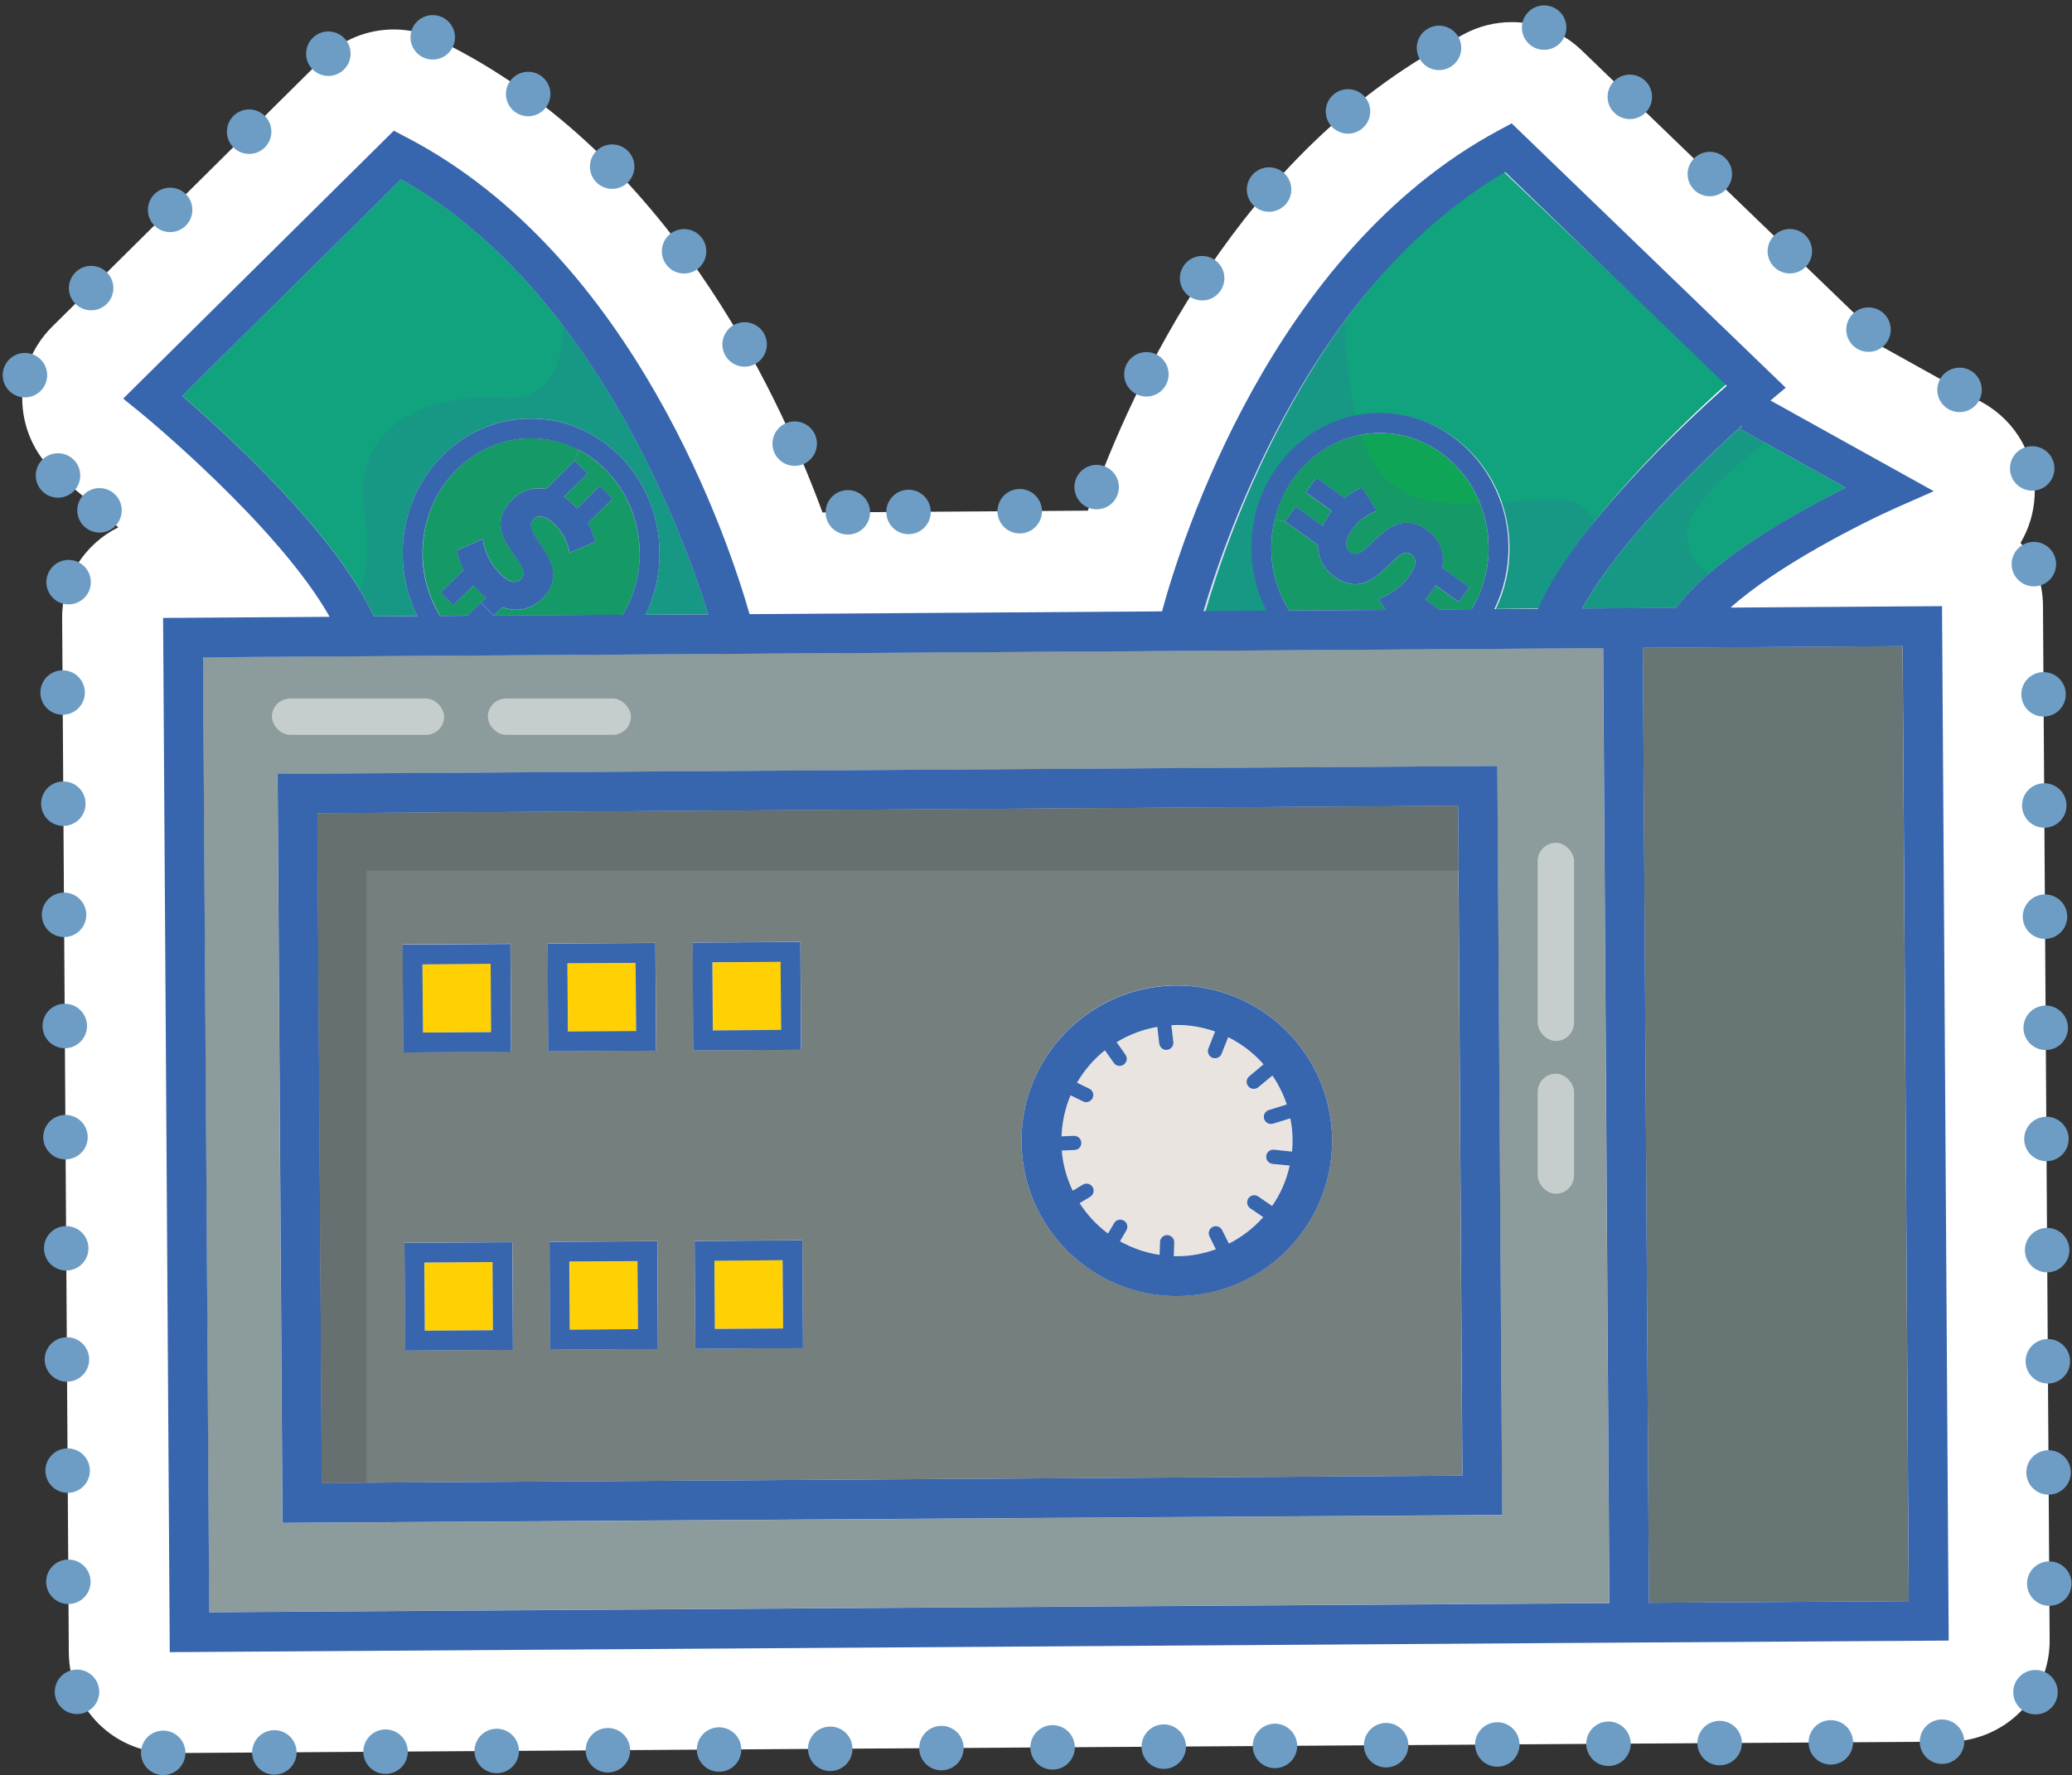 <?xml version="1.0" encoding="UTF-8"?>
<svg xmlns="http://www.w3.org/2000/svg" viewBox="0 0 186.37 159.71">
  <rect x="0" y="0" width="186.37" height="159.71" fill="#333333" stroke="none"/>
  <defs>
    <style>
      .cls-1 {
        fill: #677675;
      }

      .cls-2 {
        fill: #eae4e1;
      }

      .cls-3, .cls-4 {
        fill: #fff;
      }

      .cls-5 {
        fill: #ffd003;
      }

      .cls-6 {
        fill: #8c9b9b;
      }

      .cls-7 {
        fill: #667070;
      }

      .cls-8 {
        fill: #11a37d;
      }

      .cls-9 {
        fill: #0fa557;
      }

      .cls-10, .cls-11 {
        fill: #3765ae;
      }

      .cls-12 {
        fill: #757f7e;
      }

      .cls-11 {
        mix-blend-mode: multiply;
        opacity: .18;
      }

      .cls-13 {
        fill: none;
        stroke: #6d9dc5;
        stroke-dasharray: 0 10;
        stroke-linecap: round;
        stroke-linejoin: round;
        stroke-width: 4px;
      }

      .cls-14 {
        isolation: isolate;
      }

      .cls-4 {
        opacity: .5;
      }
    </style>
  </defs>
  <g class="cls-14">
    <g id="Capa_2" data-name="Capa 2">
      <g id="Capa_1-2" data-name="Capa 1">
        <g>
          <path class="cls-3" d="m181.75,48.82c.75-1.26,1.19-2.7,1.26-4.23.16-3.45-1.65-6.68-4.66-8.36l-9.53-5.3c-.46-.97-1.1-1.85-1.89-2.61l-24.65-23.78c-1.74-1.68-4.01-2.55-6.31-2.55-1.47,0-2.95.36-4.31,1.09l-1.13.61c-18.9,10.14-28.51,30.46-32.68,42.25l-23.87.16c-4.32-11.73-14.19-31.92-33.22-41.83l-1.15-.6c-1.32-.69-2.76-1.02-4.19-1.02-2.34,0-4.65.9-6.4,2.63L4.69,29.39c-1.83,1.81-2.81,4.32-2.68,6.89s1.33,4.97,3.33,6.6l1.54,1.26c.84.69,2.19,1.85,3.76,3.3-3.01,1.49-5.08,4.61-5.05,8.2l.6,93.04c.02,2.41.99,4.72,2.7,6.41,1.7,1.68,4,2.62,6.38,2.62.02,0,129.55-.84,129.55-.84l30.51-.19c2.41-.02,4.72-.99,6.41-2.7,1.69-1.72,2.64-4.03,2.62-6.44l-.6-93.05c-.01-2.07-.73-4.06-2.02-5.65Z"/>
          <g>
            <path class="cls-13" d="m182.94,50.75c-.31-.69-.71-1.33-1.19-1.93.39-.65.69-1.35.91-2.08"/>
            <path class="cls-13" d="m182.79,42.14c-.57-2.47-2.16-4.63-4.44-5.9l-9.53-5.3c-.46-.97-1.1-1.85-1.89-2.61l-24.65-23.78c-1.74-1.68-4.01-2.55-6.31-2.55-1.47,0-2.95.36-4.31,1.09l-1.13.61c-16.76,9-26.21,26-31.05,37.95"/>
            <path class="cls-13" d="m98.64,43.82c-.28.74-.54,1.45-.78,2.13l-2.27.02"/>
            <line class="cls-13" x1="91.72" y1="45.99" x2="78.19" y2="46.08"/>
            <path class="cls-13" d="m76.26,46.09l-2.27.02c-.25-.68-.52-1.39-.81-2.12"/>
            <path class="cls-13" d="m71.48,39.91c-5.2-11.73-14.72-27.31-30.71-35.63l-1.15-.6c-1.32-.69-2.76-1.02-4.19-1.02-2.34,0-4.65.9-6.4,2.63L4.69,29.39c-1.83,1.81-2.81,4.32-2.68,6.89s1.33,4.97,3.33,6.6l1.54,1.26c.12.1.25.21.39.33"/>
            <path class="cls-13" d="m8.95,45.91c.52.46,1.09.97,1.69,1.52-.68.34-1.32.76-1.89,1.25"/>
            <path class="cls-13" d="m6.17,52.37c-.38,1.02-.59,2.12-.58,3.27l.6,93.04c.02,2.41.99,4.72,2.7,6.41,1.7,1.68,4,2.62,6.38,2.62.02,0,129.55-.84,129.55-.84l30.51-.19c2.41-.02,4.72-.99,6.41-2.7,1.69-1.72,2.64-4.03,2.62-6.44l-.6-93.05c0-.53-.05-1.05-.15-1.56"/>
          </g>
          <path class="cls-9" d="m51.99,40.44l-.27.99-2.6,2.56c-1.12-.22-2.19.12-3.04.95-3.19,3.14,2.1,5.86.8,7.14-.45.44-1.06.38-1.94-.52-.81-.82-1.38-2.03-1.51-3.07l-2.3.99c.05.53.26,1.15.58,1.77l-2.07,2.03,1.15,1.16,1.83-1.8c.15.2.32.39.5.57.2.2.4.38.61.55l-.45.45-1.2,1.17-2.47.02c-.99-1.61-1.58-3.52-1.59-5.57-.05-5.71,4.32-10.38,9.71-10.41,1.53,0,2.98.35,4.28,1.01Z"/>
          <path class="cls-9" d="m57.54,49.72c.02,2.06-.55,3.97-1.52,5.59l-11.62.07.77-.75c1.32.48,2.6.21,3.57-.75,3.14-3.09-2.14-5.83-.76-7.17.41-.41,1.11-.35,1.95.51.6.61,1.1,1.42,1.3,2.51l2.28-.97c-.09-.54-.32-1.13-.65-1.69l2.23-2.19-1.14-1.15-2.05,2.01c-.07-.07-.15-.15-.22-.23-.32-.33-.64-.59-.96-.82l2.13-2.09-1.14-1.16.27-.99c3.26,1.66,5.53,5.19,5.55,9.28Z"/>
          <path class="cls-8" d="m63.71,55.26l-5.65.04c.82-1.68,1.28-3.58,1.26-5.59-.04-6.69-5.26-12.1-11.63-12.06-6.37.05-11.51,5.52-11.47,12.2,0,2.02.5,3.91,1.34,5.57l-3.93.03c-3.43-7.49-13.4-16.53-17.24-19.85l19.68-19.48c17.37,9.79,25.45,32.07,27.64,39.14Z"/>
          <path class="cls-11" d="m50.2,25.33s2.62,10.91-5.02,10.47-13.52,3.05-12.43,10.25c1.09,7.2-1.53,8.29-1.53,8.29l2.62,2.84,32.28-.22s-8.07-25.95-15.92-31.62Z"/>
          <path class="cls-9" d="m126.92,49.85c.51.36.55.97-.17,1.99-.66.94-1.76,1.72-2.77,2.02l.66,1.01-8.69.05c-1-1.6-1.59-3.51-1.6-5.56,0-.91.1-1.8.31-2.64l.93.2,2.96,2.12c-.02,1.14.5,2.14,1.47,2.84,3.64,2.6,5.41-3.08,6.9-2.02Z"/>
          <path class="cls-9" d="m133.9,49.23c0,2.05-.55,3.97-1.53,5.58l-2.93.03-1.24-.89c.17-.19.33-.38.47-.59.17-.24.31-.46.44-.69l2.09,1.49.95-1.32-2.44-1.75c.25-1.38-.24-2.6-1.35-3.39-3.59-2.57-5.37,3.1-6.92,1.99-.47-.35-.55-1.04.16-2.03.5-.69,1.2-1.32,2.24-1.7l-1.35-2.08c-.51.17-1.05.51-1.55.93l-2.54-1.82-.95,1.32,2.34,1.67c-.06.09-.13.17-.19.25-.26.37-.47.74-.63,1.1l-2.44-1.74-.95,1.33-.93-.2c1.07-4.43,4.86-7.74,9.4-7.77,5.39-.04,9.81,4.58,9.84,10.29Z"/>
          <path class="cls-8" d="m156.53,38.59l9.51,5.29c-4.42,2.2-12.06,6.43-15.26,10.81l-3.04.02-5.43.04c3.25-5.96,10.58-13.02,14.39-16.48l-.17.33Z"/>
          <path class="cls-8" d="m135.24,15.44l20.08,19.09c-3.78,3.39-13.56,12.63-16.84,20.19l-3.93.06c.81-1.68,1.26-3.58,1.23-5.6-.09-6.69-5.35-12.06-11.72-11.98-6.38.09-11.48,5.61-11.39,12.3.02,2.01.53,3.89,1.38,5.56l-5.66.08c2.05-7.11,9.67-29.54,26.85-39.69Z"/>
          <path class="cls-2" d="m116.26,102.56c0,.35,0,.71-.05,1.06l-1.63-.17c-.35-.04-.66.22-.7.57s.22.67.57.71l1.54.15c-.29,1.33-.84,2.55-1.58,3.63l-1.24-.85c-.29-.2-.69-.13-.89.16s-.13.7.16.9l1.17.8c-.86.97-1.91,1.78-3.08,2.38l-.62-1.22c-.15-.32-.55-.45-.85-.28-.32.16-.45.55-.28.86l.57,1.15c-1.07.39-2.23.61-3.44.62-.12,0-.23,0-.34,0l.04-1.24c0-.35-.27-.65-.62-.66-.35,0-.65.27-.66.63l-.04,1.15c-1.27-.19-2.47-.61-3.56-1.22l.58-.99c.17-.3.07-.7-.24-.87-.3-.18-.7-.08-.87.23l-.55.93c-1.01-.75-1.87-1.66-2.55-2.73l.95-.57c.3-.18.4-.57.22-.88-.18-.3-.58-.4-.88-.22l-.91.55c-.54-1.11-.88-2.32-.99-3.61l1.15-.05c.35,0,.63-.32.61-.66-.02-.35-.32-.63-.66-.62l-1.12.05c.05-1.3.33-2.54.81-3.69l1.13.55c.32.15.7.03.85-.29s.03-.71-.29-.86l-1.11-.54c.65-1.12,1.5-2.1,2.51-2.91l.8,1.13c.21.29.61.35.9.15.28-.2.35-.6.15-.89l-.79-1.12c1.1-.67,2.33-1.15,3.65-1.38l.18,1.51c.05.35.36.61.72.56.35-.05.6-.36.55-.72l-.18-1.49c.15,0,.29-.03.44-.03,1.23,0,2.4.21,3.49.59l-.6,1.52c-.13.33.04.71.36.84s.7-.04.83-.36l.59-1.49c1.22.6,2.3,1.44,3.18,2.44l-1.29,1.08c-.27.23-.31.63-.08.9s.64.31.9.08l1.27-1.05c.55.79.98,1.67,1.29,2.6l-1.61.5c-.34.11-.53.46-.43.8.11.35.47.53.81.43l1.55-.48c.13.64.2,1.29.2,1.96Z"/>
          <rect class="cls-5" x="38.2" y="113.56" width="6.13" height="6.13" transform="translate(-.69 .25) rotate(-.34)"/>
          <polygon class="cls-5" points="57.35 113.46 57.4 119.58 51.26 119.63 51.23 113.5 57.35 113.46"/>
          <polygon class="cls-5" points="70.39 113.37 70.44 119.5 64.3 119.54 64.27 113.41 70.39 113.37"/>
          <polygon class="cls-5" points="70.22 86.54 70.27 92.67 64.13 92.71 64.1 86.58 70.22 86.54"/>
          <polygon class="cls-5" points="57.18 86.62 57.23 92.76 51.09 92.79 51.05 86.66 57.18 86.62"/>
          <polygon class="cls-5" points="44.14 86.71 44.18 92.84 38.05 92.88 38.01 86.75 44.14 86.71"/>
          <path class="cls-12" d="m131.14,72.49l.39,60.26-102.59.66-.4-60.25,102.6-.67Zm-25.2,44.1c7.71-.05,13.93-6.35,13.88-14.06-.05-7.7-6.35-13.92-14.06-13.88-7.7.05-13.92,6.36-13.88,14.06.05,7.71,6.36,13.93,14.06,13.88Zm-33.71,4.68l-.06-9.7-9.69.06.06,9.7,9.69-.06Zm-.17-26.84l-.06-9.7-9.69.06.05,9.7,9.7-.06Zm-12.87,26.92l-.06-9.7-9.69.06.05,9.7,9.7-.06Zm-.17-26.84l-.06-9.69-9.7.06.06,9.69,9.7-.06Zm-12.87,26.92l-.06-9.69-9.7.06.06,9.69,9.7-.06Zm-.17-26.83l-.06-9.7-9.7.06.06,9.7,9.7-.06Z"/>
          <rect class="cls-1" x="148.04" y="58.2" width="23.37" height="85.92" transform="translate(-.65 1.03) rotate(-.37)"/>
          <path class="cls-6" d="m144.19,58.3l.56,85.91-125.94.82-.56-85.91,125.94-.82Zm-9.08,78l-.44-67.38-109.71.71.44,67.38,109.71-.71Z"/>
          <path class="cls-10" d="m134.68,68.91l.44,67.38-109.71.71-.44-67.38,109.71-.71Zm-3.14,63.84l-.39-60.26-102.6.67.4,60.25,102.59-.66Z"/>
          <path class="cls-10" d="m119.82,102.54c.05,7.71-6.17,14.01-13.88,14.06-7.7.05-14-6.17-14.06-13.88-.05-7.7,6.18-14,13.88-14.06,7.71-.05,14.01,6.18,14.06,13.88Zm-3.61,1.09c.04-.35.05-.71.05-1.06,0-.67-.07-1.33-.2-1.96l-1.55.48c-.34.1-.7-.08-.81-.43-.1-.34.09-.69.43-.8l1.61-.5c-.31-.93-.75-1.81-1.29-2.6l-1.27,1.05c-.26.23-.67.19-.9-.08s-.19-.67.08-.9l1.29-1.08c-.88-1-1.96-1.84-3.18-2.44l-.59,1.49c-.13.33-.5.49-.83.36s-.49-.51-.36-.84l.6-1.52c-1.09-.38-2.26-.6-3.49-.59-.15,0-.29.02-.44.03l.18,1.49c.05.35-.21.67-.55.72-.35.05-.67-.21-.72-.56l-.18-1.51c-1.33.24-2.55.71-3.65,1.38l.79,1.12c.21.29.14.69-.15.89-.29.21-.69.15-.9-.15l-.8-1.13c-1.01.81-1.85,1.79-2.51,2.91l1.11.54c.32.15.45.55.29.86s-.54.45-.85.29l-1.13-.55c-.48,1.15-.76,2.39-.81,3.69l1.12-.05c.35,0,.65.26.66.62.02.35-.25.65-.61.66l-1.15.05c.11,1.29.45,2.5.99,3.61l.91-.55c.3-.18.7-.08.88.22.18.31.08.7-.22.88l-.95.57c.68,1.06,1.54,1.98,2.55,2.73l.55-.93c.17-.31.57-.41.87-.23.31.17.41.57.24.87l-.58.99c1.09.61,2.29,1.03,3.56,1.22l.04-1.15c0-.35.31-.64.66-.63.35.02.63.31.62.66l-.04,1.24c.11,0,.22,0,.34,0,1.21,0,2.36-.23,3.44-.62l-.57-1.15c-.16-.32-.04-.7.28-.86.31-.16.7-.04.85.28l.62,1.22c1.17-.6,2.22-1.41,3.08-2.38l-1.17-.8c-.29-.2-.36-.61-.16-.9s.6-.36.89-.16l1.24.85c.75-1.07,1.29-2.3,1.58-3.63l-1.54-.15c-.35-.04-.61-.35-.57-.71s.35-.61.7-.57l1.63.17Z"/>
          <path class="cls-10" d="m72.17,111.58l.06,9.7-9.69.06-.06-9.7,9.69-.06Zm-1.73,7.92l-.05-6.13-6.13.05.04,6.13,6.13-.04Z"/>
          <path class="cls-10" d="m71.99,84.74l.06,9.7-9.7.06-.05-9.7,9.69-.06Zm-1.73,7.92l-.05-6.13-6.13.04.04,6.13,6.13-.05Z"/>
          <path class="cls-10" d="m59.12,111.66l.06,9.7-9.7.06-.05-9.7,9.69-.06Zm-1.73,7.92l-.05-6.13-6.13.04.04,6.13,6.13-.05Z"/>
          <path class="cls-10" d="m58.95,84.83l.06,9.69-9.7.06-.06-9.69,9.7-.06Zm-1.73,7.92l-.05-6.13-6.13.04.04,6.13,6.13-.04Z"/>
          <path class="cls-10" d="m53.96,43.72l1.14,1.15-2.23,2.19c.33.56.55,1.15.65,1.69l-2.28.97c-.2-1.09-.7-1.9-1.3-2.51-.85-.86-1.54-.92-1.95-.51-1.37,1.34,3.91,4.08.76,7.17-.97.95-2.25,1.23-3.57.75l-.77.75-1.14-1.15.45-.45c-.21-.16-.41-.35-.61-.55-.18-.18-.35-.37-.5-.57l-1.83,1.8-1.15-1.16,2.07-2.03c-.32-.63-.53-1.24-.58-1.77l2.3-.99c.13,1.05.7,2.25,1.51,3.07.87.9,1.48.95,1.94.52,1.3-1.28-3.99-4.01-.8-7.14.85-.84,1.93-1.17,3.04-.95l2.6-2.56,1.14,1.16-2.13,2.09c.33.23.65.49.96.82.07.07.15.15.22.23l2.05-2.01Z"/>
          <path class="cls-10" d="m46.08,111.75l.06,9.69-9.7.06-.06-9.69,9.7-.06Zm-1.74,7.92l-.04-6.13-6.13.04.04,6.13,6.13-.04Z"/>
          <path class="cls-10" d="m45.91,84.92l.06,9.7-9.7.06-.06-9.7,9.7-.06Zm-1.74,7.92l-.04-6.13-6.13.05.05,6.13,6.13-.04Z"/>
          <rect class="cls-4" x="138.31" y="75.82" width="3.27" height="17.83" rx="1.64" ry="1.64"/>
          <rect class="cls-4" x="138.31" y="96.59" width="3.27" height="10.8" rx="1.64" ry="1.64"/>
          <polygon class="cls-7" points="131.14 72.49 28.54 73.16 28.94 133.42 32.97 133.39 32.97 78.33 131.18 78.33 131.14 72.49"/>
          <rect class="cls-4" x="24.46" y="62.84" width="15.49" height="3.27" rx="1.64" ry="1.64"/>
          <rect class="cls-4" x="43.88" y="62.84" width="12.87" height="3.27" rx="1.64" ry="1.64"/>
          <path class="cls-11" d="m121.02,26.92s-.57,12.22,3.82,16.33c4.39,4.11,14.4.55,17.03,2.06,2.63,1.51,1.77,3.48,1.77,3.48,0,0-3,7-3.66,7.01s-34.67,1.12-34.67,1.12c0,0,9.17-29.51,15.71-29.99Z"/>
          <path class="cls-11" d="m160.12,38.85s-7.63,5.23-8.29,8.51,3.05,5.02,3.05,5.02l-3.93,4.58-11.12-1.09s8.94-15.49,14.18-17.67c5.23-2.17,6.11.65,6.11.65Z"/>
          <path class="cls-10" d="m174.68,54.54l.6,93.05-30.51.19-129.5.85-.6-93.04,14.98-.1c-4.58-8.15-16.89-18.28-17.03-18.38l-1.54-1.25,24.34-24.1,1.15.6c20.56,10.7,29.06,36.61,30.85,42.89l37.1-.25c1.71-6.3,9.88-32.32,30.3-43.28l1.15-.62,24.65,23.78-1.37,1.15,14.69,8.16-3.27,1.44c-3.18,1.41-10.8,5.25-15.01,9.03l19.03-.13Zm-2.99,89.5l-.55-85.91-23.37.15.55,85.91,23.37-.15Zm-5.65-100.16l-9.51-5.29.17-.33c-3.81,3.46-11.13,10.52-14.39,16.48l5.43-.04,3.04-.02c3.2-4.38,10.84-8.62,15.26-10.81Zm-10.71-9.17l-19.94-19.23c-17.26,10.02-25.04,32.4-27.14,39.49l5.66-.04c-.85-1.67-1.34-3.56-1.34-5.57-.05-6.69,5.1-12.17,11.48-12.21,6.37-.04,11.59,5.37,11.63,12.06,0,2.02-.45,3.92-1.27,5.59l3.93-.03c3.34-7.53,13.18-16.7,16.98-20.07Zm-10.57,109.51l-.56-85.91-125.94.82.56,85.91,125.94-.82Zm-12.39-89.4c.97-1.61,1.54-3.53,1.53-5.58-.04-5.71-4.45-10.32-9.84-10.29-4.53.03-8.32,3.34-9.4,7.77-.21.85-.32,1.74-.31,2.64,0,2.05.6,3.96,1.6,5.56l8.69-.05-.66-1.01c1.01-.3,2.11-1.08,2.77-2.02.73-1.02.68-1.63.17-1.99-1.49-1.06-3.25,4.62-6.9,2.02-.97-.7-1.49-1.7-1.47-2.84l-2.96-2.12.95-1.33,2.44,1.74c.15-.36.36-.73.63-1.1.06-.08.13-.16.19-.25l-2.34-1.67.95-1.32,2.54,1.82c.5-.42,1.05-.75,1.55-.93l1.35,2.08c-1.05.38-1.74,1.01-2.24,1.7-.71.99-.64,1.68-.16,2.03,1.55,1.11,3.34-4.56,6.92-1.99,1.12.79,1.61,2.01,1.35,3.39l2.44,1.75-.95,1.32-2.09-1.49c-.13.23-.26.45-.44.69-.15.21-.3.4-.47.59l1.24.89,2.93-.03Zm-74.31.49l5.65-.04c-2.19-7.07-10.28-29.35-27.64-39.14l-19.68,19.48c3.84,3.32,13.81,12.36,17.24,19.85l3.93-.03c-.84-1.66-1.33-3.55-1.34-5.57-.05-6.69,5.1-12.16,11.47-12.2,6.37-.05,11.6,5.37,11.63,12.06.02,2.01-.45,3.91-1.26,5.59Zm-2.04,0c.97-1.62,1.54-3.53,1.52-5.59-.03-4.09-2.29-7.62-5.55-9.28-1.3-.65-2.75-1.02-4.28-1.01-5.39.04-9.75,4.71-9.71,10.41,0,2.05.6,3.96,1.59,5.57l2.47-.02,1.2-1.17,1.14,1.15,11.62-.07Z"/>
        </g>
      </g>
    </g>
  </g>
</svg>